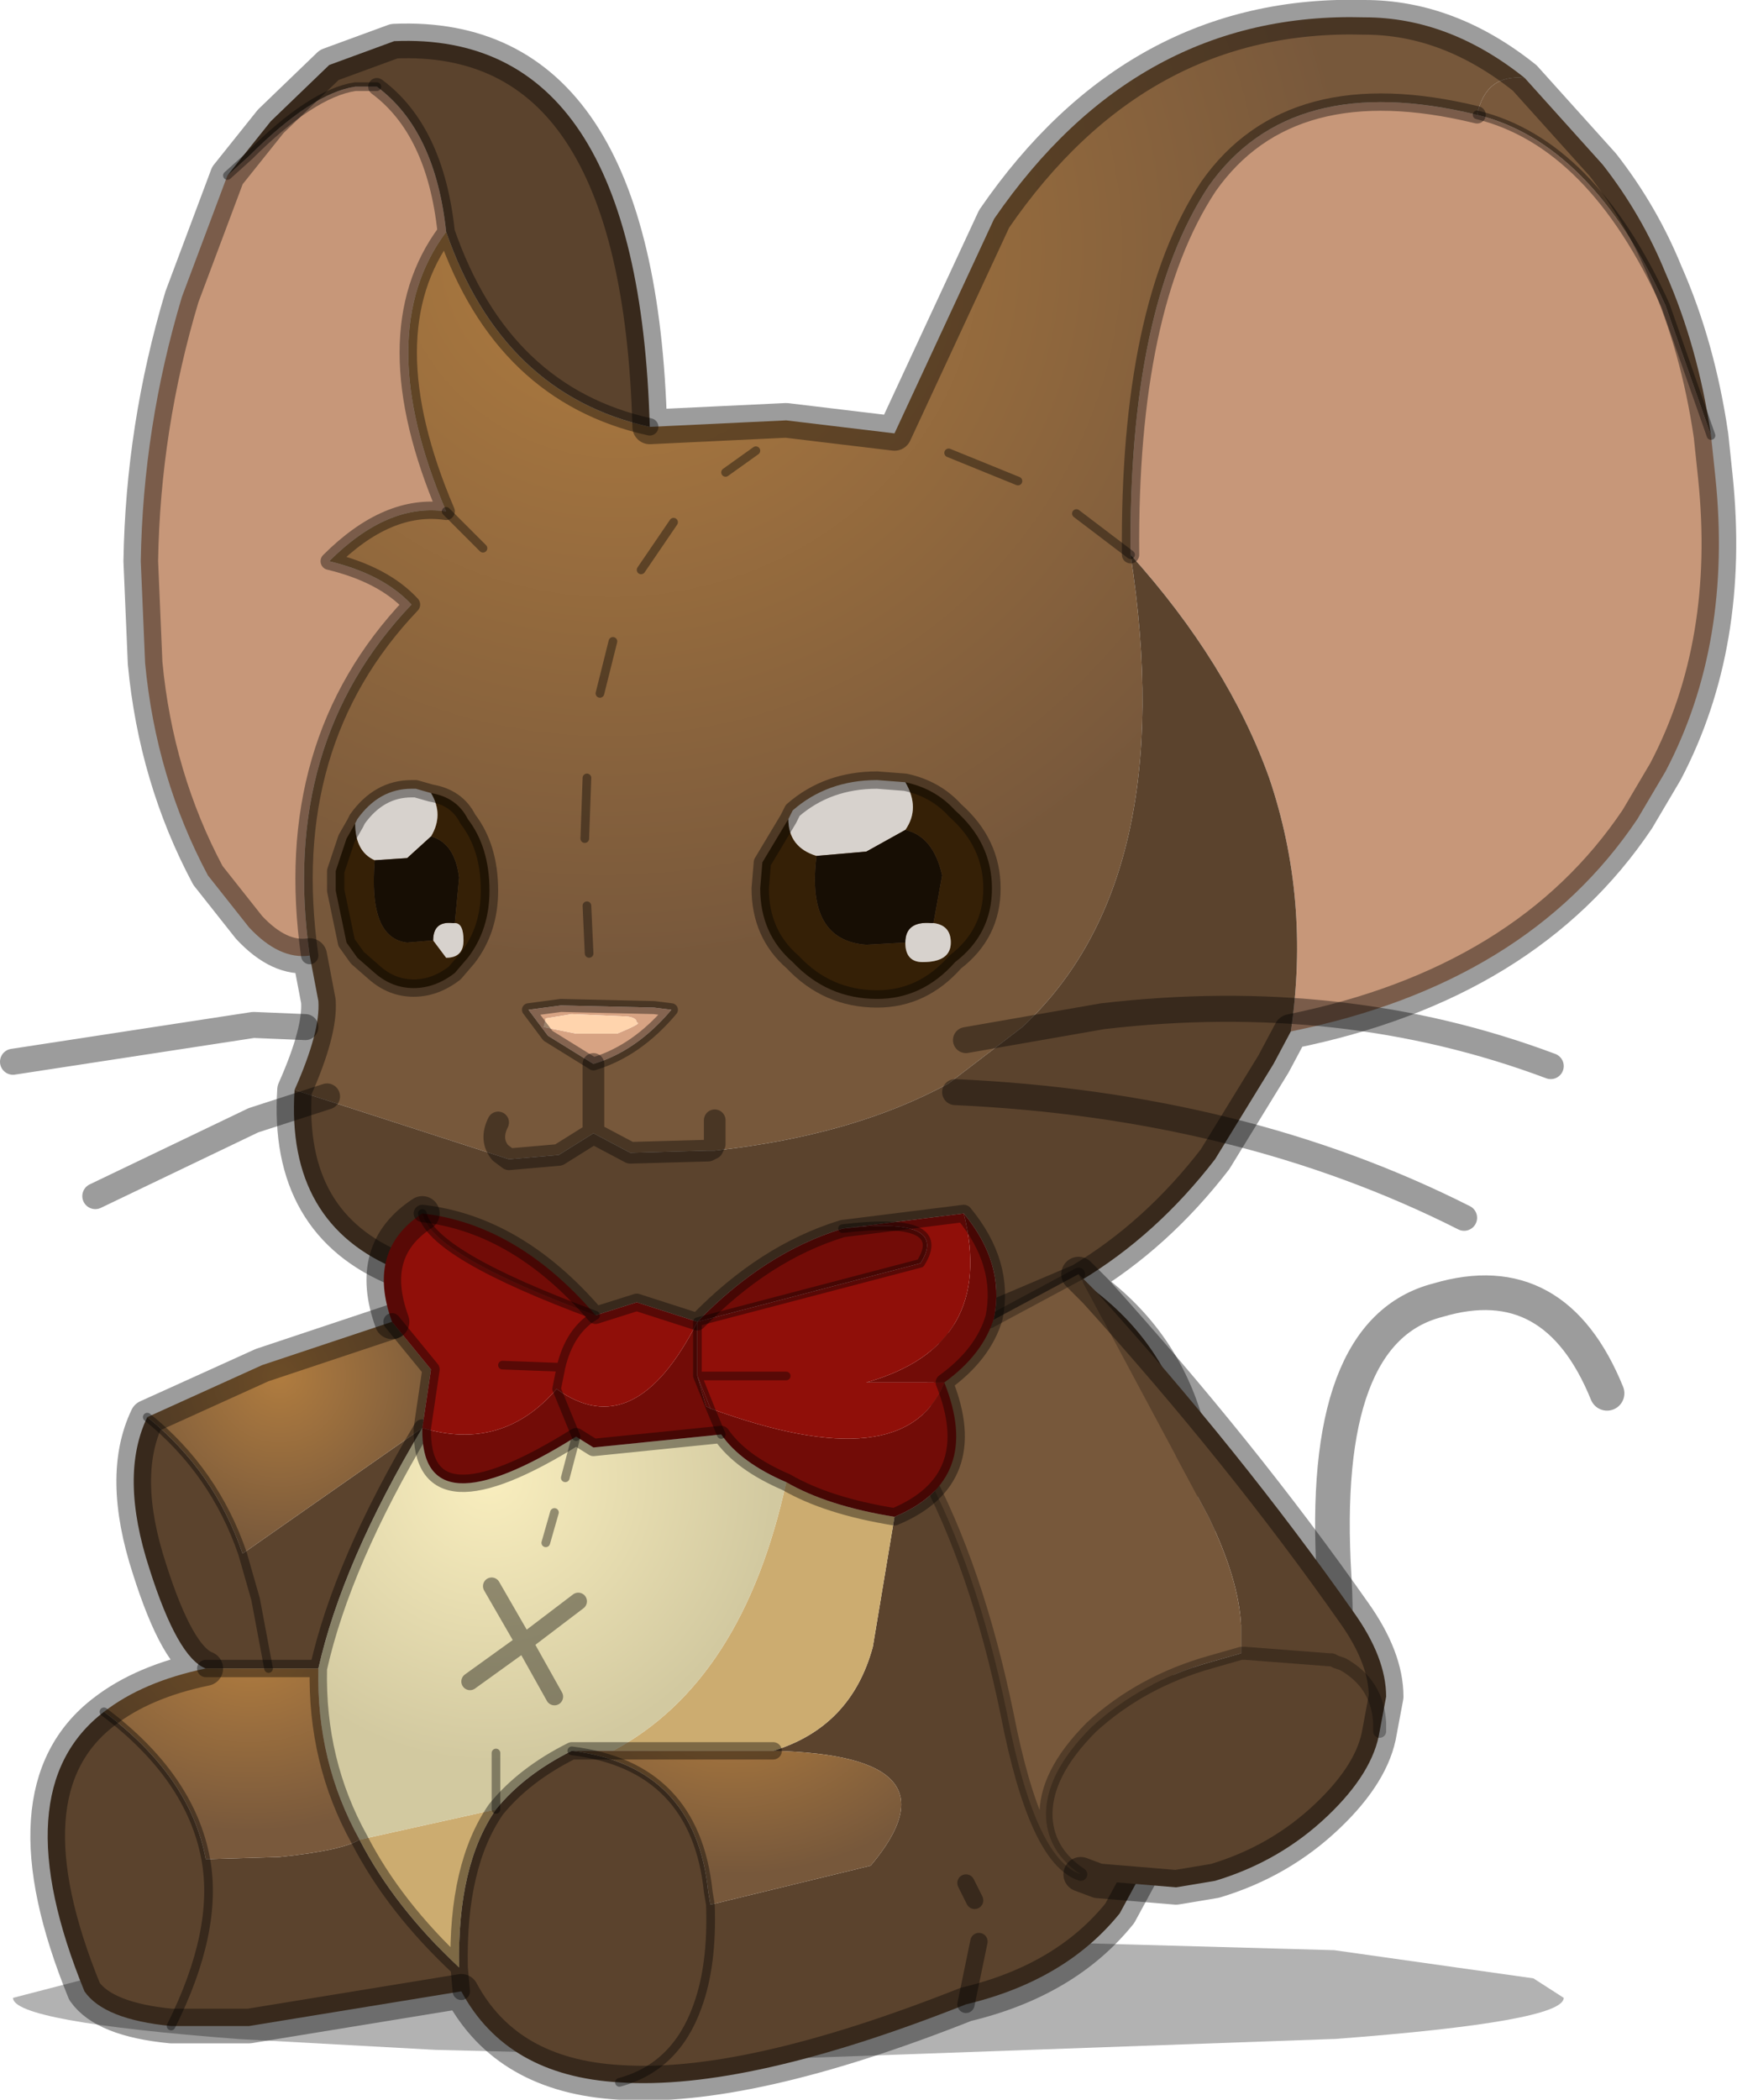 <?xml version="1.0" encoding="UTF-8" standalone="no"?>
<svg xmlns:xlink="http://www.w3.org/1999/xlink" height="48.45px" width="40.1px" xmlns="http://www.w3.org/2000/svg">
  <g transform="matrix(1.0, 0.0, 0.0, 1.0, 17.95, 46.9)">
    <use height="48.45" transform="matrix(1.0, 0.0, 0.0, 1.0, -17.95, -46.9)" width="40.1" xlink:href="#decoration189-shape0"/>
  </g>
  <defs>
    <g id="decoration189-shape0" transform="matrix(1.0, 0.0, 0.0, 1.0, 17.95, 46.9)">
      <path d="M12.85 -1.9 L17.45 -1.25 18.15 -0.8 Q18.15 -0.25 12.85 0.15 L12.8 0.15 0.25 0.6 -7.9 0.4 -12.45 0.15 Q-17.65 -0.25 -17.65 -0.8 L-14.95 -1.5 -12.2 -1.9 0.25 -2.25 12.85 -1.9" fill="#000000" fill-opacity="0.302" fill-rule="evenodd" stroke="none"/>
      <path d="M17.25 -45.1 L19.05 -43.1 Q19.95 -41.95 20.5 -40.6 21.25 -38.9 21.55 -36.85 L20.5 -39.85 Q18.8 -43.6 16.15 -44.25 16.35 -45.2 17.25 -45.1" fill="#79593c" fill-rule="evenodd" stroke="none"/>
      <path d="M21.55 -36.85 L21.65 -35.9 Q22.05 -32.05 20.5 -29.1 L19.85 -28.0 Q17.3 -24.2 11.85 -23.1 12.3 -26.15 11.35 -28.95 10.4 -31.6 8.15 -34.1 8.1 -39.8 9.95 -42.6 11.85 -45.3 16.15 -44.25 18.8 -43.6 20.5 -39.85 L21.55 -36.85 M-7.65 -41.55 Q-9.4 -39.2 -7.65 -35.1 -9.0 -35.3 -10.35 -33.95 -9.1 -33.65 -8.45 -32.95 -11.5 -29.75 -10.8 -24.85 -11.5 -24.75 -12.2 -25.5 L-13.15 -26.7 Q-14.35 -28.95 -14.6 -31.6 L-14.7 -33.95 Q-14.65 -37.05 -13.75 -40.05 L-12.7 -42.85 -12.2 -43.3 Q-10.75 -44.75 -9.75 -44.9 L-9.25 -44.9 Q-7.9 -43.9 -7.65 -41.55" fill="#c79779" fill-rule="evenodd" stroke="none"/>
      <path d="M16.15 -44.25 Q11.85 -45.3 9.95 -42.6 8.1 -39.8 8.15 -34.1 L6.9 -35.05 8.15 -34.1 Q9.3 -26.6 5.65 -23.2 L3.95 -21.9 Q1.75 -20.7 -1.45 -20.35 L-1.6 -20.35 -3.4 -20.3 -4.25 -20.75 -4.25 -22.35 -4.25 -20.75 -5.05 -20.25 -6.2 -20.15 -11.15 -21.75 Q-10.55 -23.1 -10.6 -23.8 L-10.8 -24.85 Q-11.5 -29.75 -8.45 -32.95 -9.1 -33.65 -10.35 -33.95 -9.0 -35.3 -7.65 -35.1 -9.4 -39.2 -7.65 -41.55 -6.35 -37.8 -2.95 -37.05 L0.2 -37.2 2.7 -36.9 5.0 -41.85 Q8.3 -46.65 13.55 -46.5 15.5 -46.5 17.25 -45.1 16.35 -45.2 16.15 -44.25 M3.95 -36.45 L5.55 -35.8 3.95 -36.45 M-6.8 -34.25 L-7.65 -35.1 -6.8 -34.25 M-0.5 -36.5 L-1.2 -36.0 -0.5 -36.5 M-3.8 -32.1 L-4.1 -30.9 -3.8 -32.1 M-2.4 -34.85 L-3.15 -33.75 -2.4 -34.85 M-4.4 -28.95 L-4.45 -27.55 -4.4 -28.95 M-4.4 -26.0 L-4.35 -24.9 -4.4 -26.0 M-6.45 -21.0 Q-6.65 -20.6 -6.4 -20.3 L-6.2 -20.15 -6.4 -20.3 Q-6.65 -20.6 -6.45 -21.0 M-4.25 -22.35 Q-3.25 -22.65 -2.45 -23.6 L-2.85 -23.65 -5.0 -23.7 -5.75 -23.6 -5.3 -23.0 -4.25 -22.35 M-1.45 -21.05 L-1.45 -20.5 -1.5 -20.4 -1.6 -20.35 -1.5 -20.4 -1.45 -20.5 -1.45 -21.05" fill="url(#decoration189-gradient0)" fill-rule="evenodd" stroke="none"/>
      <path d="M11.85 -23.1 L11.45 -22.35 10.1 -20.15 Q8.75 -18.4 7.0 -17.35 11.05 -14.6 9.05 -7.95 L9.0 -7.8 Q9.25 -5.9 8.85 -4.5 L7.9 -2.75 Q6.65 -1.2 4.35 -0.65 -0.7 1.35 -3.65 1.15 -2.35 0.8 -1.85 -0.6 -1.5 -1.55 -1.55 -2.95 -1.5 -1.55 -1.85 -0.6 -2.35 0.8 -3.65 1.15 -6.25 1.0 -7.3 -0.95 L-12.2 -0.15 -14.0 -0.15 Q-12.9 -2.35 -13.2 -4.0 -12.9 -2.35 -14.0 -0.15 -15.55 -0.3 -16.0 -0.95 -17.9 -5.6 -15.55 -7.4 -13.55 -5.9 -13.2 -4.0 L-11.5 -4.05 Q-10.05 -4.2 -9.65 -4.45 -8.85 -2.9 -7.35 -1.5 -7.4 -3.85 -6.5 -5.15 -5.85 -5.95 -4.75 -6.5 -1.9 -6.15 -1.6 -3.25 L-1.55 -2.95 2.15 -3.85 Q4.3 -6.4 -0.1 -6.5 1.7 -7.05 2.2 -8.9 L2.7 -11.9 Q4.75 -12.75 3.85 -15.0 4.75 -15.65 5.0 -16.5 L7.0 -17.35 5.0 -16.5 Q5.25 -17.75 4.3 -18.9 L1.5 -18.55 Q-0.3 -18.0 -1.85 -16.4 L-3.25 -16.85 -4.2 -16.55 Q-6.25 -16.6 -8.75 -17.6 -11.35 -18.65 -11.15 -21.75 L-6.2 -20.15 -5.05 -20.25 -4.25 -20.75 -3.4 -20.3 -1.6 -20.35 -1.45 -20.35 Q1.75 -20.7 3.95 -21.9 L5.65 -23.2 Q9.3 -26.6 8.15 -34.1 10.4 -31.6 11.35 -28.95 12.3 -26.15 11.85 -23.1 M-2.95 -37.05 Q-6.35 -37.8 -7.65 -41.55 -7.9 -43.9 -9.25 -44.9 L-9.75 -44.9 Q-10.75 -44.75 -12.2 -43.3 L-12.7 -42.85 -11.7 -44.1 -10.35 -45.4 -8.85 -45.95 Q-3.2 -46.2 -2.95 -37.05 M4.65 -2.1 L4.35 -0.65 4.65 -2.1 M4.35 -3.45 L4.55 -3.05 4.35 -3.45 M-12.35 -11.05 L-12.05 -10.0 -11.75 -8.4 -12.05 -10.0 -12.35 -11.05 -8.2 -13.95 Q-10.05 -10.85 -10.6 -8.4 L-11.75 -8.4 -13.2 -8.4 Q-13.85 -8.65 -14.5 -10.7 -15.2 -12.85 -14.55 -14.2 -13.0 -12.95 -12.35 -11.05 M-7.35 -1.5 L-7.3 -0.95 -7.35 -1.5" fill="#5b432d" fill-rule="evenodd" stroke="none"/>
      <path d="M2.7 -11.9 L2.2 -8.9 Q1.7 -7.05 -0.1 -6.5 L-3.8 -6.5 Q-0.8 -8.1 0.2 -12.7 1.15 -12.15 2.7 -11.9 M-7.35 -1.5 Q-8.85 -2.9 -9.65 -4.45 L-6.5 -5.15 Q-7.4 -3.85 -7.35 -1.5" fill="#ccac70" fill-rule="evenodd" stroke="none"/>
      <path d="M-4.65 -23.05 L-3.7 -23.05 Q-3.1 -23.3 -3.25 -23.3 -3.25 -23.45 -3.6 -23.45 L-4.75 -23.5 -5.35 -23.4 -5.4 -23.2 -4.65 -23.05 M-4.25 -22.35 L-5.3 -23.0 -5.75 -23.6 -5.0 -23.7 -2.85 -23.65 -2.45 -23.6 Q-3.25 -22.65 -4.25 -22.35" fill="#d7a383" fill-rule="evenodd" stroke="none"/>
      <path d="M-4.65 -23.05 L-5.4 -23.2 -5.35 -23.4 -4.75 -23.5 -3.6 -23.45 Q-3.25 -23.45 -3.25 -23.3 -3.1 -23.3 -3.7 -23.05 L-4.65 -23.05" fill="#ffd4ad" fill-rule="evenodd" stroke="none"/>
      <path d="M-8.9 -16.4 L-8.0 -15.3 -8.2 -13.95 -12.35 -11.05 Q-13.0 -12.95 -14.55 -14.2 L-11.9 -15.4 -8.9 -16.4" fill="url(#decoration189-gradient1)" fill-rule="evenodd" stroke="none"/>
      <path d="M0.2 -12.7 Q-0.8 -8.1 -3.8 -6.5 L-4.75 -6.5 Q-5.85 -5.95 -6.5 -5.15 L-9.65 -4.45 Q-10.65 -6.25 -10.6 -8.4 -10.05 -10.85 -8.2 -13.95 -8.25 -11.5 -4.65 -13.75 L-4.25 -13.5 -1.3 -13.8 Q-0.85 -13.15 0.2 -12.7 M-4.9 -12.8 L-4.65 -13.75 -4.9 -12.8 M-6.5 -6.45 L-6.5 -5.15 -6.5 -6.45 M-7.1 -8.1 L-5.85 -9.0 -5.15 -7.75 -5.85 -9.0 -7.1 -8.1 M-5.15 -12.0 L-5.35 -11.3 -5.15 -12.0 M-4.6 -9.95 L-5.85 -9.0 -6.6 -10.3 -5.85 -9.0 -4.6 -9.95" fill="url(#decoration189-gradient2)" fill-rule="evenodd" stroke="none"/>
      <path d="M-1.65 -14.45 L-1.85 -15.15 -1.55 -14.4 -1.65 -14.45" fill="#900f09" fill-rule="evenodd" stroke="none"/>
      <path d="M-13.2 -8.4 L-11.75 -8.4 -10.6 -8.4 Q-10.65 -6.25 -9.65 -4.45 -10.05 -4.2 -11.5 -4.05 L-13.2 -4.0 Q-13.55 -5.9 -15.55 -7.4 -14.65 -8.1 -13.2 -8.4" fill="url(#decoration189-gradient3)" fill-rule="evenodd" stroke="none"/>
      <path d="M-0.1 -6.5 Q4.3 -6.4 2.15 -3.85 L-1.55 -2.95 -1.6 -3.25 Q-1.9 -6.15 -4.75 -6.5 L-3.8 -6.5 -0.1 -6.5" fill="url(#decoration189-gradient4)" fill-rule="evenodd" stroke="none"/>
      <path d="M17.25 -45.1 L19.05 -43.1 Q19.95 -41.95 20.5 -40.6 21.25 -38.9 21.55 -36.85 L21.65 -35.9 Q22.05 -32.05 20.5 -29.1 L19.85 -28.0 Q17.3 -24.2 11.85 -23.1 L11.45 -22.35 10.1 -20.15 Q8.75 -18.4 7.0 -17.35 11.05 -14.6 9.05 -7.95 M9.0 -7.8 Q9.25 -5.9 8.85 -4.5 13.2 -4.85 12.85 -10.5 12.5 -16.2 15.25 -16.9 17.95 -17.7 19.15 -14.75 M17.25 -45.1 Q15.5 -46.5 13.55 -46.5 8.3 -46.65 5.0 -41.85 L2.7 -36.9 0.2 -37.2 -2.95 -37.05 M-3.65 1.15 Q-0.7 1.35 4.35 -0.65 M5.0 -16.5 L7.0 -17.35 M8.85 -4.5 L7.9 -2.75 Q6.65 -1.2 4.35 -0.65 M-10.8 -24.85 Q-11.5 -24.75 -12.2 -25.5 L-13.15 -26.7 Q-14.35 -28.95 -14.6 -31.6 L-14.7 -33.95 Q-14.65 -37.05 -13.75 -40.05 L-12.7 -42.85 -11.7 -44.1 -10.35 -45.4 -8.85 -45.95 Q-3.2 -46.2 -2.95 -37.05 M-10.8 -24.85 L-10.6 -23.8 Q-10.55 -23.1 -11.15 -21.75 M-14.55 -14.2 L-11.9 -15.4 -8.9 -16.4 M-14.55 -14.2 Q-15.2 -12.85 -14.5 -10.7 -13.85 -8.65 -13.2 -8.4 M-14.0 -0.15 L-12.2 -0.15 -7.3 -0.95 M-15.55 -7.4 Q-14.65 -8.1 -13.2 -8.4 M-14.0 -0.15 Q-15.55 -0.3 -16.0 -0.95 -17.9 -5.6 -15.55 -7.4 M-8.75 -17.6 Q-11.35 -18.65 -11.15 -21.75 M-3.65 1.15 Q-6.25 1.0 -7.3 -0.95" fill="none" stroke="#000000" stroke-linecap="round" stroke-linejoin="round" stroke-opacity="0.388" stroke-width="0.8"/>
      <path d="M21.55 -36.85 L20.5 -39.85 Q18.8 -43.6 16.15 -44.25 M-7.65 -35.1 L-6.8 -34.25 M8.15 -34.1 L6.9 -35.05 M5.55 -35.8 L3.95 -36.45 M-1.55 -2.95 Q-1.5 -1.55 -1.85 -0.6 -2.35 0.8 -3.65 1.15 M-12.7 -42.85 L-12.2 -43.3 Q-10.75 -44.75 -9.75 -44.9 L-9.25 -44.9 M-4.35 -24.9 L-4.4 -26.0 M-4.45 -27.55 L-4.4 -28.95 M-3.15 -33.75 L-2.4 -34.85 M-4.1 -30.9 L-3.8 -32.1 M-1.2 -36.0 L-0.5 -36.5 M-4.65 -13.75 L-4.9 -12.8 M-11.75 -8.4 L-12.05 -10.0 -12.35 -11.05 Q-13.0 -12.95 -14.55 -14.2 M-13.2 -4.0 Q-12.9 -2.35 -14.0 -0.15 M-6.5 -5.15 L-6.5 -6.45 M-15.55 -7.4 Q-13.55 -5.9 -13.2 -4.0 M-5.35 -11.3 L-5.15 -12.0 M-4.75 -6.5 Q-1.9 -6.15 -1.6 -3.25 L-1.55 -2.95" fill="none" stroke="#000000" stroke-linecap="round" stroke-linejoin="round" stroke-opacity="0.388" stroke-width="0.2"/>
      <path d="M9.05 -7.95 L9.0 -7.8 M16.15 -44.25 Q11.85 -45.3 9.95 -42.6 8.1 -39.8 8.15 -34.1 M-2.95 -37.05 Q-6.35 -37.8 -7.65 -41.55 -9.4 -39.2 -7.65 -35.1 -9.0 -35.3 -10.35 -33.95 -9.1 -33.65 -8.45 -32.95 -11.5 -29.75 -10.8 -24.85 M4.35 -0.65 L4.65 -2.1 M4.55 -3.05 L4.35 -3.45 M-3.8 -6.5 L-0.1 -6.5 M-9.25 -44.9 Q-7.9 -43.9 -7.65 -41.55 M-13.2 -8.4 L-11.75 -8.4 -10.6 -8.4 Q-10.05 -10.85 -8.2 -13.95 M-9.65 -4.45 Q-10.65 -6.25 -10.6 -8.4 M-7.3 -0.95 L-7.35 -1.5 Q-8.85 -2.9 -9.65 -4.45 M-4.75 -6.5 L-3.8 -6.5 M-5.15 -7.75 L-5.85 -9.0 -7.1 -8.1 M-6.6 -10.3 L-5.85 -9.0 -4.6 -9.95 M-7.35 -1.5 Q-7.4 -3.85 -6.5 -5.15 -5.85 -5.95 -4.75 -6.5" fill="none" stroke="#000000" stroke-linecap="round" stroke-linejoin="round" stroke-opacity="0.388" stroke-width="0.4"/>
      <path d="M-4.25 -22.35 L-5.3 -23.0 -5.75 -23.6 -5.0 -23.7 -2.85 -23.65 -2.45 -23.6 Q-3.25 -22.65 -4.25 -22.35" fill="none" stroke="#000000" stroke-linecap="round" stroke-linejoin="round" stroke-opacity="0.388" stroke-width="0.3"/>
      <path d="M-6.2 -20.15 L-6.4 -20.3 Q-6.65 -20.6 -6.45 -21.0 M-4.25 -22.35 L-4.25 -20.75 -3.4 -20.3 -1.6 -20.35 -1.5 -20.4 -1.45 -20.5 -1.45 -21.05 M-6.2 -20.15 L-5.05 -20.25 -4.25 -20.75" fill="none" stroke="#000000" stroke-linecap="round" stroke-linejoin="round" stroke-opacity="0.388" stroke-width="0.5"/>
      <path d="M4.35 -22.9 L7.5 -23.45 Q13.05 -24.1 17.85 -22.3 M4.1 -21.7 Q10.7 -21.4 15.85 -18.8 M-10.4 -21.6 L-12.1 -21.05 -15.75 -19.3 M-10.9 -23.2 L-12.1 -23.25 -17.65 -22.4" fill="none" stroke="#000000" stroke-linecap="round" stroke-linejoin="round" stroke-opacity="0.388" stroke-width="0.6"/>
      <path d="M2.95 -28.85 Q3.65 -28.7 4.1 -28.2 4.95 -27.45 4.95 -26.4 4.95 -25.35 4.1 -24.7 3.35 -23.85 2.3 -23.85 1.15 -23.85 0.35 -24.7 -0.4 -25.35 -0.4 -26.4 L-0.35 -27.0 0.25 -28.0 Q0.25 -27.35 0.9 -27.15 0.65 -25.2 2.05 -25.1 L2.95 -25.15 Q2.95 -24.7 3.35 -24.7 4.0 -24.7 4.0 -25.15 4.0 -25.55 3.6 -25.6 L3.8 -26.7 Q3.6 -27.6 2.95 -27.75 3.3 -28.25 2.95 -28.85 M-8.0 -28.6 Q-7.4 -28.5 -7.15 -28.0 -6.65 -27.35 -6.65 -26.35 -6.65 -25.45 -7.15 -24.8 L-7.45 -24.45 Q-7.9 -24.1 -8.4 -24.1 -8.9 -24.1 -9.3 -24.45 L-9.7 -24.8 -9.95 -25.15 -10.2 -26.35 -10.2 -26.8 -9.95 -27.55 -9.75 -27.9 Q-9.75 -27.25 -9.3 -27.05 -9.45 -25.25 -8.55 -25.15 L-7.95 -25.2 -7.65 -24.8 Q-7.25 -24.8 -7.25 -25.2 -7.25 -25.6 -7.45 -25.6 L-7.35 -26.65 Q-7.45 -27.45 -8.0 -27.6 -7.7 -28.1 -8.0 -28.6" fill="#352006" fill-rule="evenodd" stroke="none"/>
      <path d="M0.25 -28.0 L0.35 -28.2 Q1.15 -28.9 2.3 -28.9 L2.95 -28.85 Q3.3 -28.25 2.95 -27.75 L2.05 -27.25 0.9 -27.15 Q0.25 -27.35 0.25 -28.0 M3.6 -25.6 Q4.0 -25.55 4.0 -25.15 4.0 -24.7 3.35 -24.7 2.95 -24.7 2.95 -25.15 2.95 -25.65 3.55 -25.6 L3.6 -25.6 M-9.75 -27.9 L-9.7 -28.0 Q-9.2 -28.7 -8.45 -28.7 L-8.35 -28.7 -8.0 -28.6 Q-7.7 -28.1 -8.0 -27.6 L-8.55 -27.1 -9.3 -27.05 Q-9.75 -27.25 -9.75 -27.9 M-7.45 -25.6 Q-7.25 -25.6 -7.25 -25.2 -7.25 -24.8 -7.65 -24.8 L-7.95 -25.2 Q-7.95 -25.65 -7.5 -25.6 L-7.45 -25.6" fill="#d7d2cd" fill-rule="evenodd" stroke="none"/>
      <path d="M2.95 -27.75 Q3.6 -27.6 3.8 -26.7 L3.6 -25.6 3.55 -25.6 Q2.95 -25.65 2.95 -25.15 L2.05 -25.1 Q0.65 -25.2 0.9 -27.15 L2.05 -27.25 2.95 -27.75 M-8.0 -27.6 Q-7.45 -27.45 -7.35 -26.65 L-7.45 -25.6 -7.5 -25.6 Q-7.95 -25.65 -7.95 -25.2 L-8.55 -25.15 Q-9.45 -25.25 -9.3 -27.05 L-8.55 -27.1 -8.0 -27.6" fill="#170e04" fill-rule="evenodd" stroke="none"/>
      <path d="M2.95 -28.85 Q3.65 -28.7 4.1 -28.2 4.95 -27.45 4.95 -26.4 4.95 -25.35 4.1 -24.7 3.35 -23.85 2.3 -23.85 1.15 -23.85 0.35 -24.7 -0.4 -25.35 -0.4 -26.4 L-0.35 -27.0 0.25 -28.0 0.35 -28.2 Q1.15 -28.9 2.3 -28.9 L2.95 -28.85 M-8.0 -28.6 Q-7.4 -28.5 -7.15 -28.0 -6.65 -27.35 -6.65 -26.35 -6.65 -25.45 -7.15 -24.8 L-7.45 -24.45 Q-7.9 -24.1 -8.4 -24.1 -8.9 -24.1 -9.3 -24.45 L-9.7 -24.8 -9.95 -25.15 -10.2 -26.35 -10.2 -26.8 -9.95 -27.55 -9.75 -27.9 -9.7 -28.0 Q-9.2 -28.7 -8.45 -28.7 L-8.35 -28.7 -8.0 -28.6" fill="none" stroke="#000000" stroke-linecap="round" stroke-linejoin="round" stroke-opacity="0.388" stroke-width="0.4"/>
      <path d="M6.95 -17.5 L7.35 -17.1 Q10.7 -13.4 13.3 -9.7 14.05 -8.65 14.05 -7.75 L13.9 -6.95 Q13.75 -6.0 12.7 -5.0 11.6 -3.95 10.1 -3.5 L9.2 -3.35 7.4 -3.5 7.0 -3.65 Q6.25 -4.15 6.2 -4.95 6.15 -5.95 7.25 -7.05 8.4 -8.1 10.0 -8.55 L10.7 -8.75 10.7 -9.4 Q10.65 -10.45 9.95 -11.9 L6.95 -17.5 M13.9 -6.95 L13.9 -7.15 Q13.85 -8.05 13.05 -8.5 L12.9 -8.55 12.8 -8.6 12.75 -8.6 10.8 -8.75 10.7 -8.75 10.8 -8.75 12.75 -8.6 12.8 -8.6 12.9 -8.55 13.05 -8.5 Q13.85 -8.05 13.9 -7.15 L13.9 -6.95" fill="#5b432d" fill-rule="evenodd" stroke="none"/>
      <path d="M7.0 -3.65 Q5.95 -4.0 5.3 -7.35 4.6 -10.75 3.35 -13.05 L3.75 -16.1 4.9 -16.4 6.95 -17.5 9.95 -11.9 Q10.65 -10.45 10.7 -9.4 L10.7 -8.75 10.0 -8.55 Q8.4 -8.1 7.25 -7.05 6.15 -5.95 6.2 -4.95 6.25 -4.15 7.0 -3.65" fill="url(#decoration189-gradient5)" fill-rule="evenodd" stroke="none"/>
      <path d="M6.95 -17.5 L7.35 -17.1 Q10.7 -13.4 13.3 -9.7 14.05 -8.65 14.05 -7.75 L13.9 -6.95 Q13.75 -6.0 12.7 -5.0 11.6 -3.95 10.1 -3.5 L9.2 -3.35 7.4 -3.5 7.0 -3.65" fill="none" stroke="#000000" stroke-linecap="round" stroke-linejoin="round" stroke-opacity="0.388" stroke-width="0.8"/>
      <path d="M7.0 -3.65 Q5.95 -4.0 5.3 -7.35 4.6 -10.75 3.35 -13.05 L3.75 -16.1 4.9 -16.4 6.95 -17.5 M7.0 -3.65 Q6.25 -4.15 6.2 -4.95 6.15 -5.95 7.25 -7.05 8.4 -8.1 10.0 -8.55 L10.7 -8.75 10.8 -8.75 12.75 -8.6 12.8 -8.6 12.9 -8.55 13.05 -8.5 Q13.85 -8.05 13.9 -7.15 L13.9 -6.95" fill="none" stroke="#000000" stroke-linecap="round" stroke-linejoin="round" stroke-opacity="0.302" stroke-width="0.3"/>
      <path d="M4.3 -18.9 Q5.25 -17.75 5.0 -16.5 4.75 -15.65 3.85 -15.0 4.75 -12.75 2.7 -11.9 1.15 -12.15 0.2 -12.7 -0.85 -13.15 -1.3 -13.8 L-4.25 -13.5 -4.65 -13.75 Q-8.25 -11.5 -8.2 -13.95 -6.35 -13.4 -5.1 -14.85 -3.3 -13.55 -1.85 -16.4 -0.3 -18.0 1.5 -18.55 4.0 -18.85 3.3 -17.75 L-1.85 -16.4 -1.85 -15.15 -1.65 -14.45 -1.55 -14.4 Q2.95 -12.75 3.85 -15.0 L2.05 -15.0 Q5.05 -15.85 4.3 -18.9 M-8.2 -18.9 Q-6.0 -18.65 -4.2 -16.55 -8.0 -17.95 -8.2 -18.9 M-1.3 -13.8 L-1.55 -14.4 -1.3 -13.8 M-4.65 -13.75 L-5.1 -14.85 -4.65 -13.75" fill="#720c07" fill-rule="evenodd" stroke="none"/>
      <path d="M-8.2 -13.95 L-8.0 -15.3 -8.9 -16.4 Q-9.5 -18.05 -8.2 -18.9 -8.0 -17.95 -4.2 -16.55 L-3.25 -16.85 -1.85 -16.4 3.3 -17.75 Q4.0 -18.85 1.5 -18.55 L4.3 -18.9 Q5.05 -15.85 2.05 -15.0 L3.85 -15.0 Q2.95 -12.75 -1.55 -14.4 L-1.85 -15.15 -1.85 -16.4 Q-3.3 -13.55 -5.1 -14.85 -6.35 -13.4 -8.2 -13.95 M-6.35 -15.4 L-5.0 -15.35 -5.1 -14.85 -5.0 -15.35 -6.35 -15.4 M-4.2 -16.55 Q-4.8 -16.2 -5.0 -15.35 -4.8 -16.2 -4.2 -16.55 M-1.85 -15.15 L0.2 -15.15 -1.85 -15.15" fill="#900f09" fill-rule="evenodd" stroke="none"/>
      <path d="M-1.55 -14.4 L-1.3 -13.8 M-1.85 -16.4 L3.3 -17.75 Q4.0 -18.85 1.5 -18.55 M-5.1 -14.85 L-5.0 -15.35 -6.35 -15.4 M-1.85 -15.15 L-1.55 -14.4 M-1.85 -15.15 L-1.85 -16.4 M-5.1 -14.85 L-4.65 -13.75 M-5.0 -15.35 Q-4.8 -16.2 -4.2 -16.55 -8.0 -17.95 -8.2 -18.9 M0.2 -15.15 L-1.85 -15.15" fill="none" stroke="#000000" stroke-linecap="round" stroke-linejoin="round" stroke-opacity="0.388" stroke-width="0.2"/>
      <path d="M4.3 -18.9 Q5.25 -17.75 5.0 -16.5 4.75 -15.65 3.85 -15.0 4.75 -12.75 2.7 -11.9 1.15 -12.15 0.2 -12.7 -0.85 -13.15 -1.3 -13.8 L-4.25 -13.5 -4.65 -13.75 Q-8.25 -11.5 -8.2 -13.95 L-8.0 -15.3 -8.9 -16.4 M-8.2 -18.9 Q-6.0 -18.65 -4.2 -16.55 L-3.25 -16.85 -1.85 -16.4 Q-0.3 -18.0 1.5 -18.55 L4.3 -18.9" fill="none" stroke="#000000" stroke-linecap="round" stroke-linejoin="round" stroke-opacity="0.388" stroke-width="0.4"/>
      <path d="M-8.9 -16.4 Q-9.5 -18.05 -8.2 -18.9" fill="none" stroke="#000000" stroke-linecap="round" stroke-linejoin="round" stroke-opacity="0.388" stroke-width="0.8"/>
    </g>
    <radialGradient cx="0" cy="0" fx="28.8" fy="0" gradientTransform="matrix(0.036, 0.0, 0.0, 0.034, -4.55, -41.15)" gradientUnits="userSpaceOnUse" id="decoration189-gradient0" r="819.2" spreadMethod="pad">
      <stop offset="0.0" stop-color="#b07c3f"/>
      <stop offset="0.576" stop-color="#79593c"/>
      <stop offset="0.588" stop-color="#77583b"/>
    </radialGradient>
    <radialGradient cx="0" cy="0" gradientTransform="matrix(0.005, 0.0, 0.0, 0.005, -11.5, -15.15)" gradientUnits="userSpaceOnUse" id="decoration189-gradient1" r="819.2" spreadMethod="pad">
      <stop offset="0.0" stop-color="#b07c3f"/>
      <stop offset="1.0" stop-color="#77583b"/>
    </radialGradient>
    <radialGradient cx="0" cy="0" gradientTransform="matrix(0.008, 0.0, 0.0, 0.008, -6.65, -12.8)" gradientUnits="userSpaceOnUse" id="decoration189-gradient2" r="819.2" spreadMethod="pad">
      <stop offset="0.0" stop-color="#f9eebe"/>
      <stop offset="1.0" stop-color="#d2c9a0"/>
    </radialGradient>
    <radialGradient cx="0" cy="0" gradientTransform="matrix(0.007, 0.0, 0.0, 0.005, -12.2, -8.75)" gradientUnits="userSpaceOnUse" id="decoration189-gradient3" r="819.2" spreadMethod="pad">
      <stop offset="0.0" stop-color="#b07c3f"/>
      <stop offset="1.0" stop-color="#79593c"/>
    </radialGradient>
    <radialGradient cx="0" cy="0" gradientTransform="matrix(0.007, 0.0, 0.0, 0.005, -1.05, -7.75)" gradientUnits="userSpaceOnUse" id="decoration189-gradient4" r="819.2" spreadMethod="pad">
      <stop offset="0.0" stop-color="#b07c3f"/>
      <stop offset="1.0" stop-color="#77583b"/>
    </radialGradient>
    <radialGradient cx="0" cy="0" fx="-1580.8" fy="0" gradientTransform="matrix(0.015, 0.0, 0.0, 0.015, 1.0, -17.8)" gradientUnits="userSpaceOnUse" id="decoration189-gradient5" r="819.2" spreadMethod="pad">
      <stop offset="0.0" stop-color="#b07c3f"/>
      <stop offset="1.0" stop-color="#77583b"/>
    </radialGradient>
  </defs>
</svg>
